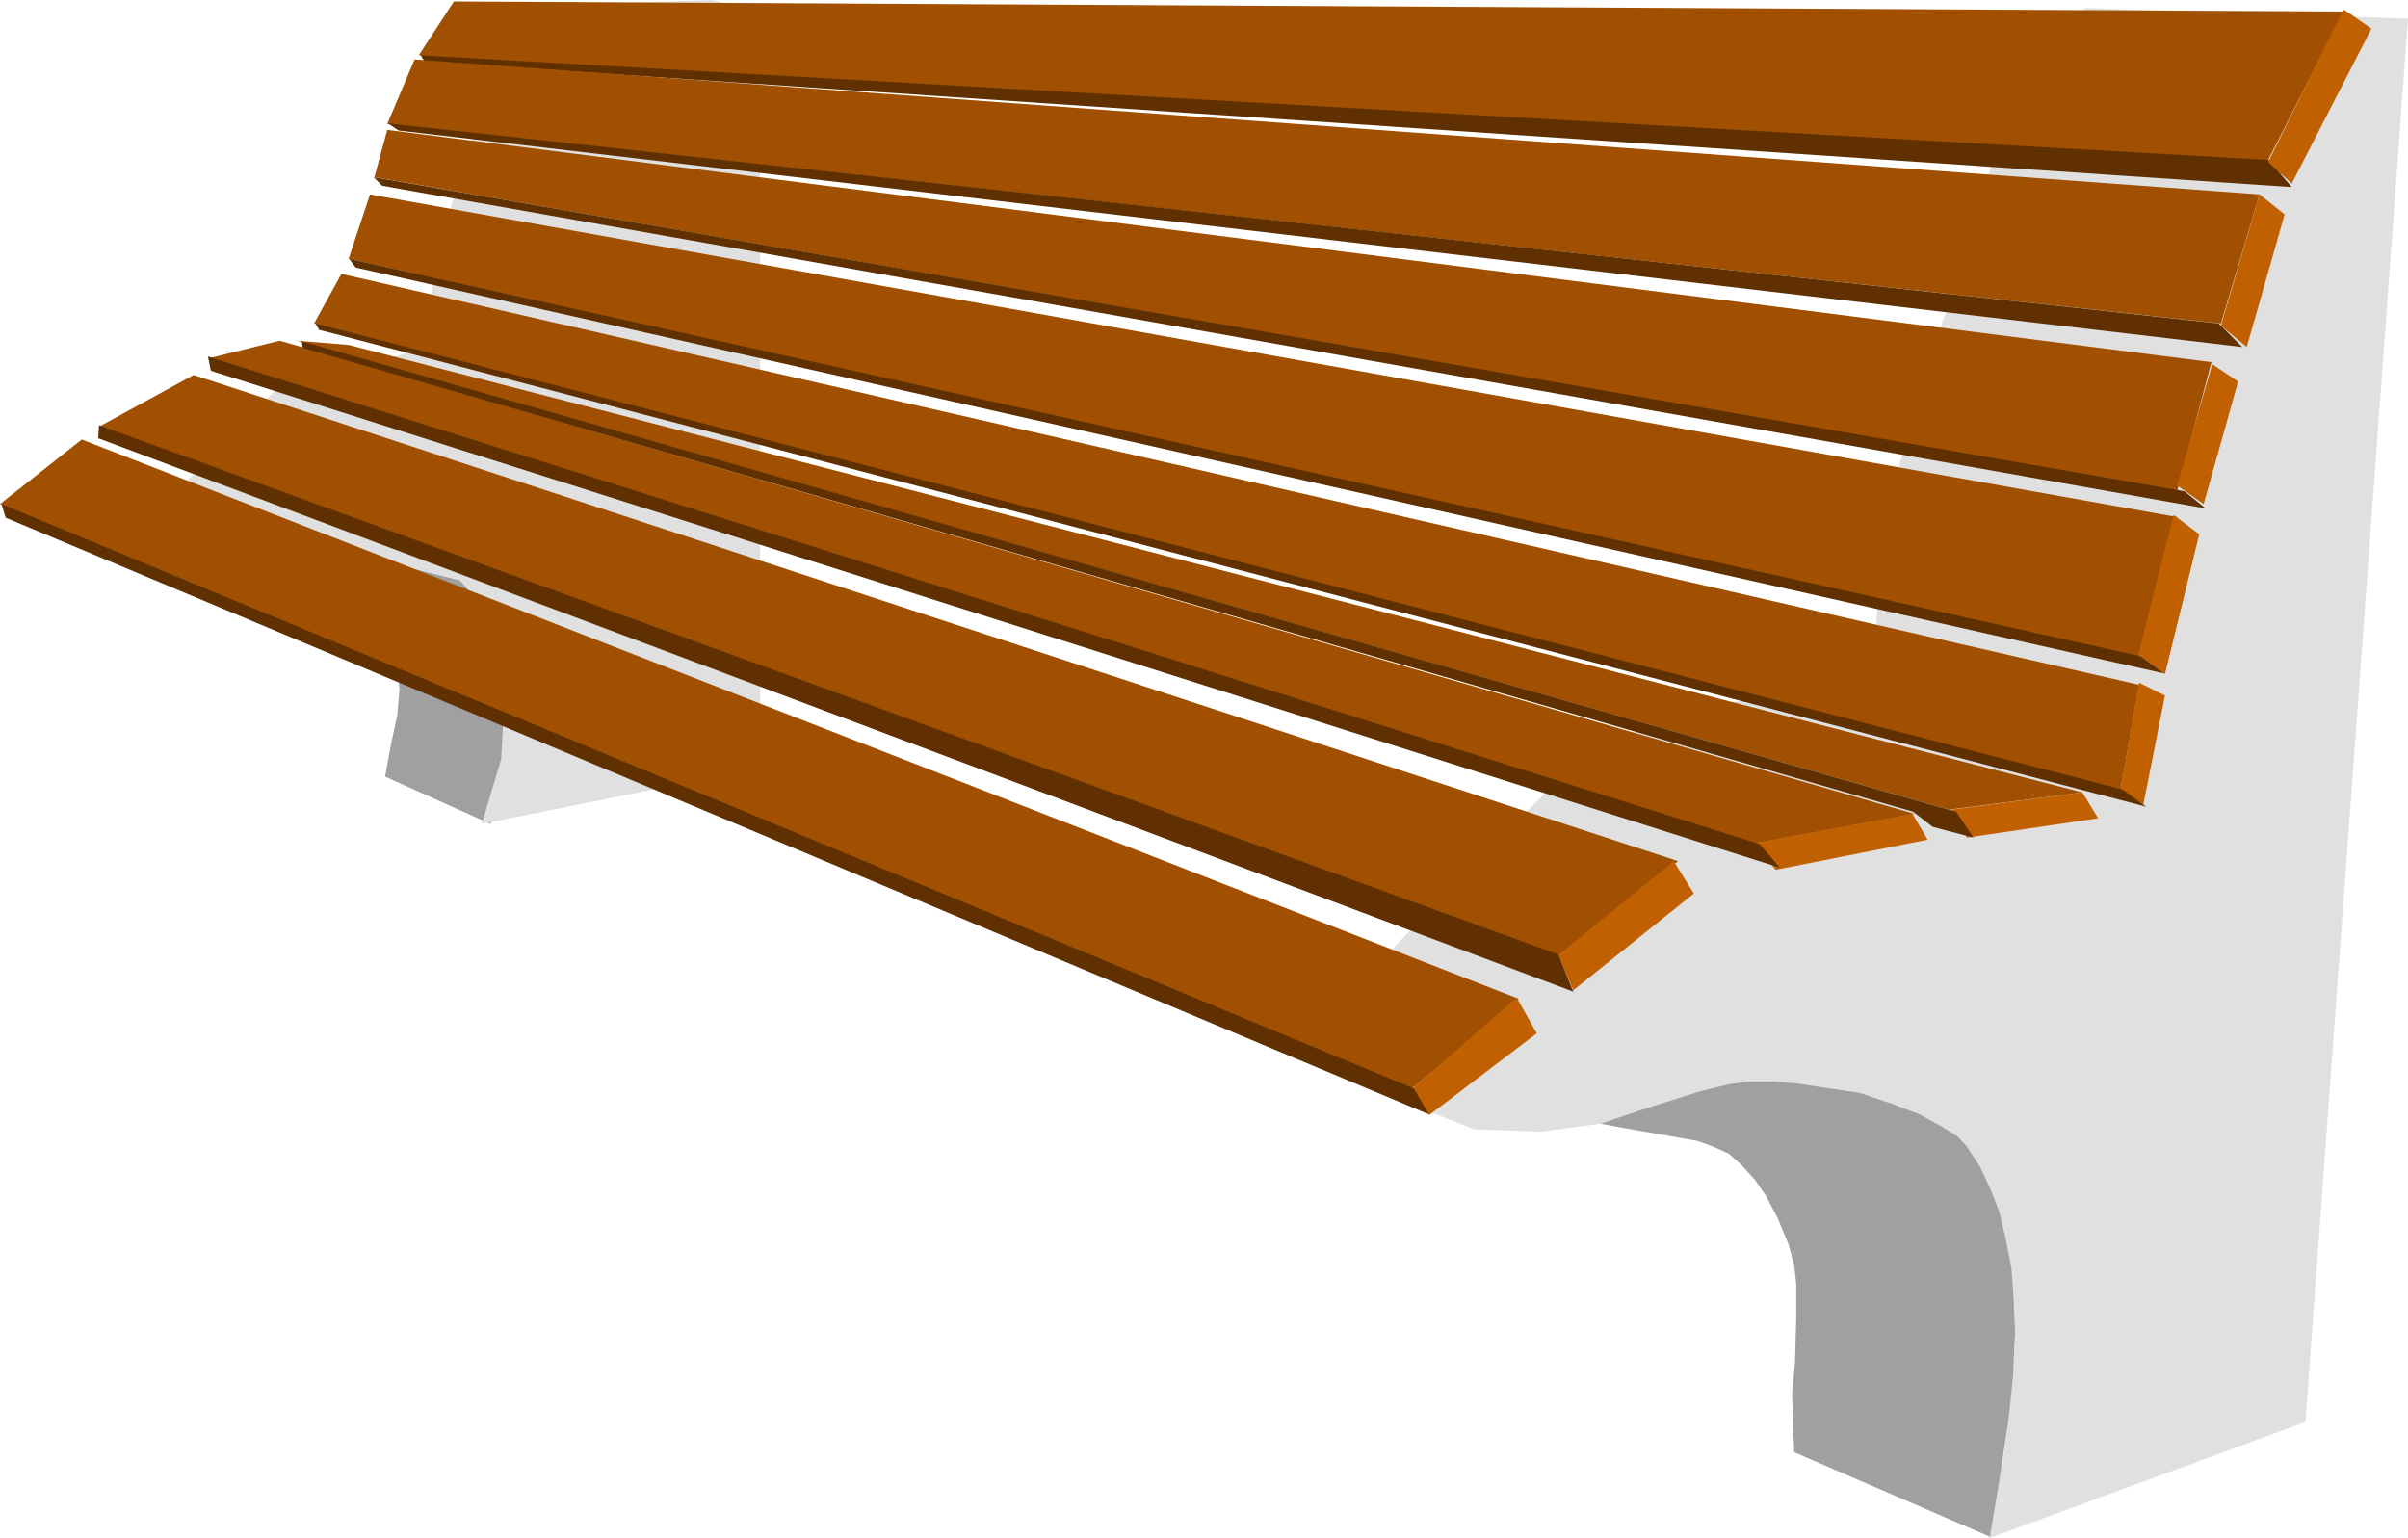 <?xml version="1.0" encoding="UTF-8" standalone="no"?>
<svg
   xmlns:ooo="http://xml.openoffice.org/svg/export"
   xmlns:dc="http://purl.org/dc/elements/1.1/"
   xmlns:cc="http://creativecommons.org/ns#"
   xmlns:rdf="http://www.w3.org/1999/02/22-rdf-syntax-ns#"
   xmlns:svg="http://www.w3.org/2000/svg"
   xmlns="http://www.w3.org/2000/svg"
   xmlns:sodipodi="http://sodipodi.sourceforge.net/DTD/sodipodi-0.dtd"
   xmlns:inkscape="http://www.inkscape.org/namespaces/inkscape"
   version="1.2"
   width="148.12mm"
   height="94.63mm"
   viewBox="0 0 14812 9463"
   preserveAspectRatio="xMidYMid"
   xml:space="preserve"
   id="svg133"
   sodipodi:docname="bench.svg"
   style="fill-rule:evenodd;stroke-width:28.222;stroke-linejoin:round"
   inkscape:version="0.92.5 (2060ec1f9f, 2020-04-08)"><sodipodi:namedview
   pagecolor="#ffffff"
   bordercolor="#666666"
   borderopacity="1"
   objecttolerance="10"
   gridtolerance="10"
   guidetolerance="10"
   inkscape:pageopacity="0"
   inkscape:pageshadow="2"
   inkscape:window-width="664"
   inkscape:window-height="487"
   id="namedview135"
   showgrid="false"
   inkscape:zoom="0.2102413"
   inkscape:cx="279.91181"
   inkscape:cy="178.80945"
   inkscape:window-x="0"
   inkscape:window-y="0"
   inkscape:window-maximized="0"
   inkscape:current-layer="svg133" />
 <defs
   class="ClipPathGroup"
   id="defs8">
  <clipPath
   id="presentation_clip_path"
   clipPathUnits="userSpaceOnUse">
   <rect
   x="0"
   y="0"
   width="21000"
   height="29700"
   id="rect2" />
  </clipPath>
  <clipPath
   id="presentation_clip_path_shrink"
   clipPathUnits="userSpaceOnUse">
   <rect
   x="21"
   y="29"
   width="20958"
   height="29641"
   id="rect5" />
  </clipPath>
 </defs>
 <defs
   class="TextShapeIndex"
   id="defs12">
  <g
   ooo:slide="id1"
   ooo:id-list="id3"
   id="g10" />
 </defs>
 <defs
   class="EmbeddedBulletChars"
   id="defs44">
  <g
   id="bullet-char-template-57356"
   transform="matrix(4.8828125e-4,0,0,-4.8828125e-4,0,0)">
   <path
   d="M 580,1141 1163,571 580,0 -4,571 Z"
   id="path14"
   inkscape:connector-curvature="0" />
  </g>
  <g
   id="bullet-char-template-57354"
   transform="matrix(4.8828125e-4,0,0,-4.8828125e-4,0,0)">
   <path
   d="M 8,1128 H 1137 V 0 H 8 Z"
   id="path17"
   inkscape:connector-curvature="0" />
  </g>
  <g
   id="bullet-char-template-10146"
   transform="matrix(4.8828125e-4,0,0,-4.8828125e-4,0,0)">
   <path
   d="M 174,0 602,739 174,1481 1456,739 Z M 1358,739 309,1346 659,739 Z"
   id="path20"
   inkscape:connector-curvature="0" />
  </g>
  <g
   id="bullet-char-template-10132"
   transform="matrix(4.8828125e-4,0,0,-4.8828125e-4,0,0)">
   <path
   d="M 2015,739 1276,0 H 717 l 543,543 H 174 v 393 h 1086 l -543,545 h 557 z"
   id="path23"
   inkscape:connector-curvature="0" />
  </g>
  <g
   id="bullet-char-template-10007"
   transform="matrix(4.8828125e-4,0,0,-4.8828125e-4,0,0)">
   <path
   d="m 0,-2 c -7,16 -16,29 -25,39 l 381,530 c -94,256 -141,385 -141,387 0,25 13,38 40,38 9,0 21,-2 34,-5 21,4 42,12 65,25 l 27,-13 111,-251 280,301 64,-25 24,25 c 21,-10 41,-24 62,-43 C 886,937 835,863 770,784 769,783 710,716 594,584 L 774,223 c 0,-27 -21,-55 -63,-84 l 16,-20 C 717,90 699,76 672,76 641,76 570,178 457,381 L 164,-76 c -22,-34 -53,-51 -92,-51 -42,0 -63,17 -64,51 -7,9 -10,24 -10,44 0,9 1,19 2,30 z"
   id="path26"
   inkscape:connector-curvature="0" />
  </g>
  <g
   id="bullet-char-template-10004"
   transform="matrix(4.8828125e-4,0,0,-4.8828125e-4,0,0)">
   <path
   d="M 285,-33 C 182,-33 111,30 74,156 52,228 41,333 41,471 c 0,78 14,145 41,201 34,71 87,106 158,106 53,0 88,-31 106,-94 l 23,-176 c 8,-64 28,-97 59,-98 l 735,706 c 11,11 33,17 66,17 42,0 63,-15 63,-46 V 965 c 0,-36 -10,-64 -30,-84 L 442,47 C 390,-6 338,-33 285,-33 Z"
   id="path29"
   inkscape:connector-curvature="0" />
  </g>
  <g
   id="bullet-char-template-9679"
   transform="matrix(4.8828125e-4,0,0,-4.8828125e-4,0,0)">
   <path
   d="M 813,0 C 632,0 489,54 383,161 276,268 223,411 223,592 c 0,181 53,324 160,431 106,107 249,161 430,161 179,0 323,-54 432,-161 108,-107 162,-251 162,-431 0,-180 -54,-324 -162,-431 C 1136,54 992,0 813,0 Z"
   id="path32"
   inkscape:connector-curvature="0" />
  </g>
  <g
   id="bullet-char-template-8226"
   transform="matrix(4.8828125e-4,0,0,-4.8828125e-4,0,0)">
   <path
   d="m 346,457 c -73,0 -137,26 -191,78 -54,51 -81,114 -81,188 0,73 27,136 81,188 54,52 118,78 191,78 73,0 134,-26 185,-79 51,-51 77,-114 77,-187 0,-75 -25,-137 -76,-188 -50,-52 -112,-78 -186,-78 z"
   id="path35"
   inkscape:connector-curvature="0" />
  </g>
  <g
   id="bullet-char-template-8211"
   transform="matrix(4.8828125e-4,0,0,-4.8828125e-4,0,0)">
   <path
   d="M -4,459 H 1135 V 606 H -4 Z"
   id="path38"
   inkscape:connector-curvature="0" />
  </g>
  <g
   id="bullet-char-template-61548"
   transform="matrix(4.8828125e-4,0,0,-4.8828125e-4,0,0)">
   <path
   d="m 173,740 c 0,163 58,303 173,419 116,115 255,173 419,173 163,0 302,-58 418,-173 116,-116 174,-256 174,-419 0,-163 -58,-303 -174,-418 C 1067,206 928,148 765,148 601,148 462,206 346,322 231,437 173,577 173,740 Z"
   id="path41"
   inkscape:connector-curvature="0" />
  </g>
 </defs>
 <g
   id="g49"
   transform="translate(-3094,-10118)">
  <g
   id="id2"
   class="Master_Slide">
   <g
   id="bg-id2"
   class="Background" />
   <g
   id="bo-id2"
   class="BackgroundObjects" />
  </g>
 </g>
 <g
   class="SlideGroup"
   id="g131"
   transform="translate(-3094,-10118)">
  <g
   id="g129">
   <g
   id="container-id1">
    <g
   id="id1"
   class="Slide"
   clip-path="url(#presentation_clip_path)">
     <g
   class="Page"
   id="g125">
      <g
   class="Graphic"
   id="g123">
       <g
   id="id3">
        <rect
   class="BoundingBox"
   x="3094"
   y="10118"
   width="14812"
   height="9463"
   id="rect51"
   style="fill:none;stroke:none" />
        <defs
   id="defs56">
         <clipPath
   id="clip_path_1"
   clipPathUnits="userSpaceOnUse">
          <path
   d="m 3094,10118 h 14811 v 9462 H 3094 Z"
   id="path53"
   inkscape:connector-curvature="0" />
         </clipPath>
        </defs>
        <g
   clip-path="url(#clip_path_1)"
   id="g120">
         <path
   d="m 4611,13780 252,-67 141,-22 110,-44 252,-66 255,31 300,75 115,84 80,137 52,255 27,287 48,322 -132,415 -648,-291 35,-194 40,-186 13,-158 -13,-133 v -106 l -137,-194 -168,-154 -370,-58 z"
   id="path58"
   inkscape:connector-curvature="0"
   style="fill:#a0a0a0;stroke:none" />
         <path
   d="m 7474,10118 -1054,35 -168,155 -128,256 -88,300 -106,313 -106,362 -61,225 -22,313 v 137 l -190,92 -424,71 -335,137 -247,247 -238,251 -247,247 -243,252 543,207 66,35 185,27 252,-67 251,-66 252,-66 255,31 300,75 195,221 52,255 27,287 -18,336 -119,401 1712,-344 v -4654 z"
   id="path60"
   inkscape:connector-curvature="0"
   style="fill:#e0e0e0;stroke:none" />
         <path
   d="m 15917,10167 -318,423 -238,481 -163,565 -199,591 -203,679 -114,424 -45,591 v 251 l -357,172 -798,142 -631,255 -459,464 -458,467 -459,472 -455,468 1143,454 410,14 366,-49 287,-97 503,-146 423,-4 371,79 384,124 286,185 146,265 106,406 44,542 -40,468 -26,190 -31,185 -62,353 1945,-715 631,-8633 z"
   id="path62"
   inkscape:connector-curvature="0"
   style="fill:#e0e0e0;stroke:none" />
         <path
   d="m 12939,17031 287,-97 322,-101 181,-45 128,-17 h 145 l 150,13 168,26 212,31 198,67 172,66 128,70 106,66 57,62 80,124 66,141 53,137 39,163 36,185 13,194 9,203 -13,269 -27,265 -57,375 -58,344 -1204,-520 -13,-358 18,-189 8,-278 v -212 l -13,-115 -35,-128 -66,-159 -71,-136 -70,-102 -84,-92 -75,-67 -97,-44 -97,-35 -450,-79 z"
   id="path64"
   inkscape:connector-curvature="0"
   style="fill:#a0a0a0;stroke:none" />
         <path
   d="m 3094,13219 8681,3600 661,-556 -8839,-3441 z"
   id="path66"
   inkscape:connector-curvature="0"
   style="fill:#a05000;stroke:none" />
         <path
   d="m 12423,16255 124,220 -662,503 -97,-168 z"
   id="path68"
   inkscape:connector-curvature="0"
   style="fill:#c06000;stroke:none" />
         <path
   d="m 11885,16974 -8756,-3671 -26,-84 8689,3596 z"
   id="path70"
   inkscape:connector-curvature="0"
   style="fill:#603000;stroke:none" />
         <path
   d="m 5679,10453 26,44 11486,772 -150,-176 z"
   id="path72"
   inkscape:connector-curvature="0"
   style="fill:#603000;stroke:none" />
         <path
   d="m 3703,12743 8976,3256 737,-583 -9131,-2991 z"
   id="path74"
   inkscape:connector-curvature="0"
   style="fill:#a05000;stroke:none" />
         <path
   d="m 4391,12319 9475,2992 1005,-186 -10057,-2911 z"
   id="path76"
   inkscape:connector-curvature="0"
   style="fill:#a05000;stroke:none" />
         <path
   d="m 15903,14993 -820,106 -10163,-2885 318,26 z"
   id="path78"
   inkscape:connector-curvature="0"
   style="fill:#a05000;stroke:none" />
         <path
   d="m 16133,15006 119,-675 -11058,-2528 -168,305 z"
   id="path80"
   inkscape:connector-curvature="0"
   style="fill:#a05000;stroke:none" />
         <path
   d="m 16247,14172 239,-873 -11116,-1985 -132,397 z"
   id="path82"
   inkscape:connector-curvature="0"
   style="fill:#a05000;stroke:none" />
         <path
   d="m 5397,11208 11089,1932 211,-794 -11221,-1429 z"
   id="path84"
   inkscape:connector-curvature="0"
   style="fill:#a05000;stroke:none" />
         <path
   d="m 5644,10484 -168,397 11279,1227 238,-794 z"
   id="path86"
   inkscape:connector-curvature="0"
   style="fill:#a05000;stroke:none" />
         <path
   d="m 5670,10458 216,-331 11623,62 -463,913 z"
   id="path88"
   inkscape:connector-curvature="0"
   style="fill:#a05000;stroke:none" />
         <path
   d="m 17509,10175 172,119 -490,953 -145,-132 z"
   id="path90"
   inkscape:connector-curvature="0"
   style="fill:#c06000;stroke:none" />
         <path
   d="m 16993,11314 154,123 -233,816 -159,-132 z"
   id="path92"
   inkscape:connector-curvature="0"
   style="fill:#c06000;stroke:none" />
         <path
   d="m 16702,12359 159,106 -212,754 -163,-114 z"
   id="path94"
   inkscape:connector-curvature="0"
   style="fill:#c06000;stroke:none" />
         <path
   d="m 16464,13286 158,119 -211,860 -164,-119 z"
   id="path96"
   inkscape:connector-curvature="0"
   style="fill:#c06000;stroke:none" />
         <path
   d="m 16252,14318 159,79 -133,671 -141,-84 z"
   id="path98"
   inkscape:connector-curvature="0"
   style="fill:#c06000;stroke:none" />
         <path
   d="m 15903,14993 -807,106 97,172 807,-119 z"
   id="path100"
   inkscape:connector-curvature="0"
   style="fill:#c06000;stroke:none" />
         <path
   d="m 14858,15125 -975,181 133,163 935,-185 z"
   id="path102"
   inkscape:connector-curvature="0"
   style="fill:#c06000;stroke:none" />
         <path
   d="m 13389,15416 -710,578 93,216 741,-595 z"
   id="path104"
   inkscape:connector-curvature="0"
   style="fill:#c06000;stroke:none" />
         <path
   d="m 12772,16219 -93,-229 -8976,-3256 -5,80 z"
   id="path106"
   inkscape:connector-curvature="0"
   style="fill:#603000;stroke:none" />
         <path
   d="m 14042,15456 -9651,-3057 -18,-88 9545,3000 z"
   id="path108"
   inkscape:connector-curvature="0"
   style="fill:#603000;stroke:none" />
         <path
   d="m 15233,15271 -251,-66 -120,-93 -9907,-2854 -4,-40 10176,2894 z"
   id="path110"
   inkscape:connector-curvature="0"
   style="fill:#603000;stroke:none" />
         <path
   d="m 16261,14155 -11019,-2444 40,53 11124,2497 z"
   id="path112"
   inkscape:connector-curvature="0"
   style="fill:#603000;stroke:none" />
         <path
   d="m 16662,13246 -132,-106 -11138,-1932 53,53 z"
   id="path114"
   inkscape:connector-curvature="0"
   style="fill:#603000;stroke:none" />
         <path
   d="m 16887,12253 -11341,-1332 -66,-44 11262,1231 z"
   id="path116"
   inkscape:connector-curvature="0"
   style="fill:#603000;stroke:none" />
         <path
   d="m 5035,12108 22,39 11239,2934 -146,-106 z"
   id="path118"
   inkscape:connector-curvature="0"
   style="fill:#603000;stroke:none" />
        </g>
       </g>
      </g>
     </g>
    </g>
   </g>
  </g>
 </g>
</svg>